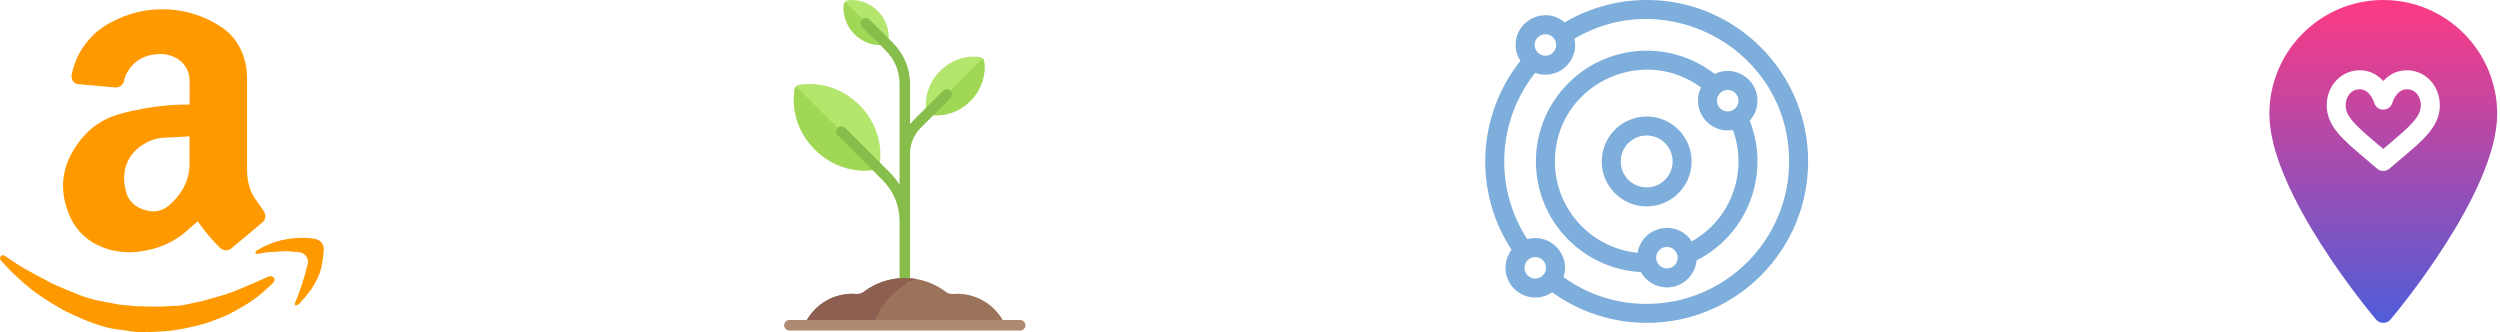 <svg width="271" height="36" viewBox="0 0 271 36" fill="none" xmlns="http://www.w3.org/2000/svg">
<path d="M106.681 6.642C106.648 6.408 106.458 6.218 106.223 6.185C104.735 5.975 103.115 6.48 101.91 7.686C100.705 8.891 100.199 10.51 100.409 11.999C100.442 12.233 100.633 12.424 100.867 12.457C102.356 12.666 103.975 12.161 105.18 10.956C106.386 9.75 106.891 8.131 106.681 6.642Z" fill="#B4E66E"/>
<path d="M106.681 6.642C106.665 6.525 106.609 6.418 106.528 6.337L100.562 12.303C100.643 12.384 100.75 12.44 100.867 12.456C102.355 12.666 103.975 12.16 105.18 10.955C106.385 9.75 106.891 8.13 106.681 6.642Z" fill="#A0D755"/>
<path d="M91.996 0.016C91.713 0.043 91.491 0.265 91.464 0.549C91.36 1.646 91.754 2.817 92.636 3.699C93.518 4.581 94.688 4.975 95.786 4.87C96.069 4.843 96.291 4.621 96.318 4.338C96.422 3.241 96.028 2.07 95.147 1.188C94.264 0.306 93.094 -0.088 91.996 0.016Z" fill="#B4E66E"/>
<path d="M92.636 3.699C93.518 4.581 94.688 4.974 95.786 4.87C95.927 4.857 96.054 4.795 96.148 4.7L91.634 0.186C91.54 0.281 91.478 0.407 91.464 0.549C91.36 1.646 91.754 2.817 92.636 3.699Z" fill="#A0D755"/>
<path d="M86.601 9.196C86.37 9.235 86.184 9.421 86.145 9.652C85.764 11.9 86.5 14.377 88.33 16.207C90.16 18.037 92.637 18.773 94.885 18.392C95.116 18.353 95.302 18.167 95.341 17.936C95.722 15.688 94.986 13.211 93.156 11.381C91.326 9.551 88.849 8.815 86.601 9.196Z" fill="#B4E66E"/>
<path d="M88.33 16.208C90.16 18.038 92.637 18.774 94.885 18.393C95.001 18.373 95.105 18.317 95.185 18.237L86.301 9.353C86.221 9.433 86.165 9.537 86.145 9.653C85.764 11.901 86.5 14.378 88.33 16.208Z" fill="#A0D755"/>
<path d="M108.977 35.259C108.099 33.251 106.098 31.846 103.767 31.846C103.617 31.846 103.47 31.854 103.324 31.867C103.032 31.893 102.748 31.8 102.513 31.623C101.278 30.694 99.745 30.14 98.08 30.14C96.415 30.14 94.881 30.694 93.646 31.623C93.412 31.8 93.128 31.893 92.836 31.867C92.69 31.854 92.542 31.846 92.393 31.846C90.061 31.846 88.06 33.251 87.182 35.259H108.977Z" fill="#9B735A"/>
<path d="M103.031 9.834C102.809 9.612 102.449 9.612 102.227 9.834L99.008 13.054C98.88 13.182 98.761 13.317 98.648 13.456V9.099C98.648 7.428 97.997 5.857 96.816 4.675L94.257 2.116C94.035 1.894 93.675 1.894 93.453 2.116C93.231 2.338 93.231 2.698 93.453 2.92L96.012 5.479C96.978 6.446 97.511 7.732 97.511 9.099V20.025C97.219 19.562 96.879 19.125 96.483 18.729L91.613 13.859C91.391 13.637 91.031 13.637 90.809 13.859C90.587 14.081 90.587 14.441 90.809 14.663L95.679 19.533C96.86 20.715 97.511 22.286 97.511 23.957V30.709H98.648V16.672C98.648 15.61 99.062 14.61 99.813 13.858L103.031 10.638C103.253 10.416 103.253 10.056 103.031 9.834Z" fill="#87BE4B"/>
<path d="M99.307 30.243C98.908 30.176 98.498 30.14 98.08 30.14C96.415 30.14 94.881 30.694 93.646 31.623C93.412 31.8 93.128 31.893 92.836 31.867C92.69 31.854 92.542 31.846 92.393 31.846C90.061 31.846 88.06 33.251 87.182 35.258H94.595C95.395 32.998 97.112 31.172 99.307 30.243Z" fill="#8C5F50"/>
<path d="M110.591 35.827H85.569C85.254 35.827 85 35.572 85 35.258C85 34.944 85.254 34.689 85.569 34.689H110.591C110.905 34.689 111.16 34.944 111.16 35.258C111.16 35.572 110.905 35.827 110.591 35.827Z" fill="#AE8B70"/>
<path d="M178.501 12.628C175.814 12.628 173.628 14.814 173.628 17.501C173.628 20.187 175.814 22.373 178.501 22.373C181.187 22.373 183.373 20.187 183.373 17.501C183.373 14.814 181.187 12.628 178.501 12.628ZM178.501 20.314C176.949 20.314 175.687 19.052 175.687 17.501C175.687 15.949 176.949 14.687 178.501 14.687C180.052 14.687 181.314 15.949 181.314 17.501C181.314 19.052 180.052 20.314 178.501 20.314Z" fill="#7EAEDB"/>
<path d="M190.874 5.127C185.059 -0.688 176.272 -1.51 169.614 2.423C167.54 0.649 164.295 2.114 164.295 4.874C164.295 5.513 164.483 6.108 164.804 6.609C160.136 12.474 159.698 20.748 163.855 27.081C163.443 27.623 163.197 28.298 163.197 29.029C163.197 31.64 166.139 33.144 168.251 31.684C175.073 36.614 184.672 36.076 190.874 29.875C197.713 23.036 197.713 11.967 190.874 5.127ZM167.521 3.708C168.164 3.708 168.687 4.231 168.687 4.874C168.687 5.517 168.164 6.041 167.521 6.041C166.877 6.041 166.354 5.517 166.354 4.874C166.354 4.231 166.877 3.708 167.521 3.708ZM166.423 30.196C165.779 30.196 165.256 29.673 165.256 29.029C165.256 28.386 165.779 27.863 166.423 27.863C167.066 27.863 167.589 28.386 167.589 29.029C167.589 29.673 167.066 30.196 166.423 30.196ZM178.5 32.941C175.217 32.941 172.118 31.94 169.486 30.038C170.295 27.585 168.025 25.235 165.557 25.923C161.915 20.345 162.303 13.067 166.407 7.901C168.775 8.775 171.214 6.684 170.672 4.189C180.821 -1.794 193.941 5.486 193.941 17.501C193.941 26.015 187.014 32.941 178.5 32.941Z" fill="#7EAEDB"/>
<path d="M190.509 10.913C190.509 8.521 187.992 6.972 185.866 8.016C183.765 6.383 181.179 5.491 178.5 5.491C171.878 5.491 166.491 10.879 166.491 17.5C166.491 23.913 171.542 29.167 177.875 29.494C178.426 30.484 179.484 31.157 180.696 31.157C182.374 31.157 183.757 29.867 183.907 28.226C189.524 25.394 191.925 18.767 189.669 13.082C190.19 12.508 190.509 11.747 190.509 10.913ZM180.696 29.098C180.052 29.098 179.529 28.575 179.529 27.931C179.529 27.288 180.052 26.765 180.696 26.765C181.339 26.765 181.862 27.288 181.862 27.931C181.862 28.575 181.339 29.098 180.696 29.098ZM183.393 26.166C181.773 23.698 177.99 24.53 177.514 27.402C172.488 26.906 168.549 22.655 168.549 17.5C168.549 9.321 177.887 4.696 184.393 9.483C183.229 11.828 185.231 14.553 187.849 14.087C189.5 18.595 187.679 23.746 183.393 26.166ZM187.283 12.079C186.64 12.079 186.117 11.556 186.117 10.913C186.117 10.269 186.64 9.746 187.283 9.746C187.927 9.746 188.45 10.269 188.45 10.913C188.45 11.556 187.927 12.079 187.283 12.079Z" fill="#7EAEDB"/>
<path d="M260.898 9.677C259.777 9.677 259.353 11.082 259.335 11.142C259.208 11.581 258.804 11.886 258.348 11.886H258.34C257.88 11.883 257.478 11.578 257.356 11.135C257.34 11.082 256.916 9.677 255.794 9.677C254.793 9.677 254.271 10.553 254.271 11.419C254.271 12.648 255.38 13.639 257.691 15.589C257.902 15.768 258.121 15.953 258.346 16.144C258.567 15.956 258.782 15.775 258.991 15.599C261.109 13.806 262.421 12.704 262.421 11.419C262.422 10.553 261.899 9.677 260.898 9.677ZM258.346 0C251.538 0 246 5.541 246 12.353C246 20.868 257.088 34.077 257.561 34.635C257.755 34.866 258.043 35 258.346 35C258.65 35 258.937 34.866 259.132 34.635C259.604 34.077 270.693 20.868 270.693 12.353C270.693 5.541 265.155 0 258.346 0ZM260.318 17.172C259.91 17.517 259.476 17.883 259.02 18.278C258.827 18.446 258.586 18.529 258.346 18.529C258.105 18.529 257.866 18.446 257.673 18.278C257.213 17.88 256.775 17.51 256.363 17.162C253.954 15.129 252.213 13.658 252.213 11.419C252.213 9.288 253.787 7.618 255.794 7.618C256.926 7.618 257.761 8.135 258.346 8.784C258.931 8.135 259.767 7.618 260.898 7.618C262.906 7.618 264.479 9.288 264.479 11.419C264.479 13.743 262.565 15.275 260.318 17.172Z" fill="url(#paint0_linear_107_44)"/>
<path d="M20.537 11.333H20.371C18.458 11.336 16.551 11.543 14.682 11.95C13.842 12.107 13.014 12.325 12.206 12.602C10.73 13.167 9.452 14.151 8.53 15.433C6.779 17.762 6.342 20.304 7.405 23.039C7.948 24.567 9.066 25.823 10.521 26.54C12.106 27.317 13.904 27.543 15.632 27.183C17.095 26.951 18.481 26.373 19.675 25.498C20.266 25.03 20.817 24.505 21.426 23.993C21.46 24.032 21.492 24.073 21.522 24.115C22.212 25.102 22.993 26.022 23.854 26.863C24.187 27.198 24.72 27.224 25.084 26.925C26.251 25.947 27.418 24.969 28.585 23.988C28.646 23.92 28.689 23.837 28.707 23.748C28.814 23.452 28.764 23.123 28.576 22.872C28.305 22.479 28.051 22.072 27.758 21.691H27.758C27.3 21.064 27 20.336 26.882 19.569C26.817 19.205 26.784 18.836 26.782 18.466V8.721V8.721C26.807 7.882 26.693 7.045 26.445 6.244C26.061 4.967 25.272 3.85 24.196 3.063C22.426 1.837 20.351 1.128 18.201 1.016C16.051 0.904 13.913 1.393 12.026 2.428C9.821 3.565 8.256 5.647 7.777 8.082C7.711 8.33 7.763 8.595 7.918 8.8C8.072 9.005 8.312 9.127 8.569 9.132L10.779 9.329C11.33 9.377 11.882 9.43 12.433 9.473C12.863 9.529 13.273 9.278 13.418 8.87C13.577 8.095 13.979 7.392 14.565 6.862C15.152 6.331 15.892 6.002 16.678 5.92C17.416 5.773 18.181 5.861 18.866 6.174C19.378 6.392 19.812 6.759 20.113 7.227C20.413 7.695 20.566 8.243 20.55 8.799V11.097C20.546 11.171 20.542 11.25 20.537 11.333L20.537 11.333ZM19.693 20.684C19.317 21.289 18.846 21.828 18.297 22.282C17.64 22.844 16.748 23.047 15.912 22.824C15.567 22.738 15.234 22.607 14.923 22.435C14.22 22.042 13.736 21.349 13.61 20.553C13.376 19.661 13.406 18.72 13.698 17.844C14.049 16.899 14.726 16.11 15.605 15.617C16.225 15.22 16.933 14.985 17.667 14.934C18.573 14.877 19.483 14.834 20.389 14.786H20.546V15.044V17.709C20.561 18.763 20.264 19.798 19.693 20.684L19.693 20.684Z" fill="#FF9900"/>
<path d="M4.027 29.874C3.589 29.638 3.152 29.392 2.714 29.143C2.425 28.973 2.141 28.802 1.839 28.618C1.401 28.334 0.964 28.036 0.526 27.743L0.526 27.743C0.466 27.683 0.383 27.653 0.299 27.659C0.215 27.666 0.138 27.709 0.088 27.778C-0.029 27.9 -0.029 28.093 0.088 28.215C0.43 28.6 0.78 28.981 1.143 29.353C1.353 29.572 1.581 29.764 1.804 29.974C2.519 30.677 3.292 31.318 4.114 31.891C4.552 32.206 5.011 32.508 5.475 32.792C6.066 33.151 6.661 33.514 7.282 33.825C7.904 34.136 8.503 34.385 9.12 34.648L9.121 34.648C9.495 34.813 9.878 34.959 10.267 35.086C11.019 35.365 11.798 35.569 12.591 35.694C13.304 35.764 14.013 35.908 14.73 35.978C15.168 36.022 15.645 35.978 16.105 35.978V36C16.866 35.956 17.632 35.939 18.389 35.86C19.019 35.794 19.64 35.676 20.262 35.549C20.883 35.422 21.53 35.265 22.161 35.085C22.629 34.95 23.084 34.766 23.539 34.591V34.591C23.936 34.452 24.326 34.293 24.707 34.114C25.219 33.86 25.718 33.576 26.213 33.287C26.707 32.998 27.088 32.766 27.482 32.481V32.482C27.801 32.263 28.106 32.024 28.397 31.768C28.834 31.396 29.237 31.012 29.648 30.622C29.778 30.476 29.796 30.262 29.692 30.097C29.555 29.961 29.358 29.907 29.171 29.953C28.974 30.023 28.791 30.128 28.598 30.211C27.723 30.587 26.848 30.955 25.972 31.34V31.34C25.1 31.704 24.204 32.008 23.29 32.25C22.852 32.377 22.415 32.503 21.977 32.617C21.692 32.687 21.408 32.744 21.102 32.805C20.664 32.901 20.227 33.02 19.789 33.086C19.351 33.151 18.883 33.155 18.428 33.182C18.108 33.182 17.793 33.23 17.474 33.234C16.735 33.234 15.991 33.234 15.251 33.212C14.743 33.212 14.236 33.138 13.724 33.094C13.426 33.068 13.129 33.05 12.849 33.002C12.175 32.884 11.505 32.744 10.836 32.617V32.617C10.08 32.474 9.338 32.262 8.621 31.983C8.026 31.747 7.436 31.506 6.849 31.256C6.385 31.06 5.922 30.863 5.471 30.644C5.06 30.395 4.547 30.127 4.027 29.874L4.027 29.874Z" fill="#FF9900"/>
<path d="M34.929 28.474C35.022 27.987 35.077 27.494 35.096 26.999C35.097 26.442 34.688 25.97 34.137 25.892C33.69 25.814 33.236 25.776 32.781 25.778C32.012 25.784 31.246 25.874 30.497 26.045C29.547 26.27 28.641 26.65 27.814 27.169C27.736 27.222 27.709 27.353 27.657 27.45V27.449C27.755 27.488 27.858 27.512 27.963 27.52C28.283 27.476 28.593 27.384 28.913 27.358C29.595 27.297 30.282 27.266 31.018 27.222L32.484 27.345L32.483 27.344C32.777 27.386 33.04 27.549 33.206 27.794C33.373 28.039 33.428 28.343 33.359 28.631C33.228 29.003 33.171 29.401 33.052 29.782C32.834 30.482 32.615 31.178 32.37 31.874C32.256 32.202 32.099 32.513 31.976 32.836H31.976C31.959 32.922 31.959 33.01 31.976 33.095C32.06 33.099 32.144 33.091 32.225 33.068C32.331 33.019 32.427 32.949 32.505 32.863C32.942 32.389 33.352 31.892 33.735 31.375C34.077 30.85 34.37 30.295 34.61 29.716C34.765 29.316 34.873 28.899 34.93 28.474L34.929 28.474Z" fill="#FF9900"/>
<defs>
<linearGradient id="paint0_linear_107_44" x1="258.346" y1="35" x2="258.346" y2="0" gradientUnits="userSpaceOnUse">
<stop stop-color="#4F5DD9"/>
<stop offset="1" stop-color="#FD3A84"/>
</linearGradient>
</defs>
</svg>
